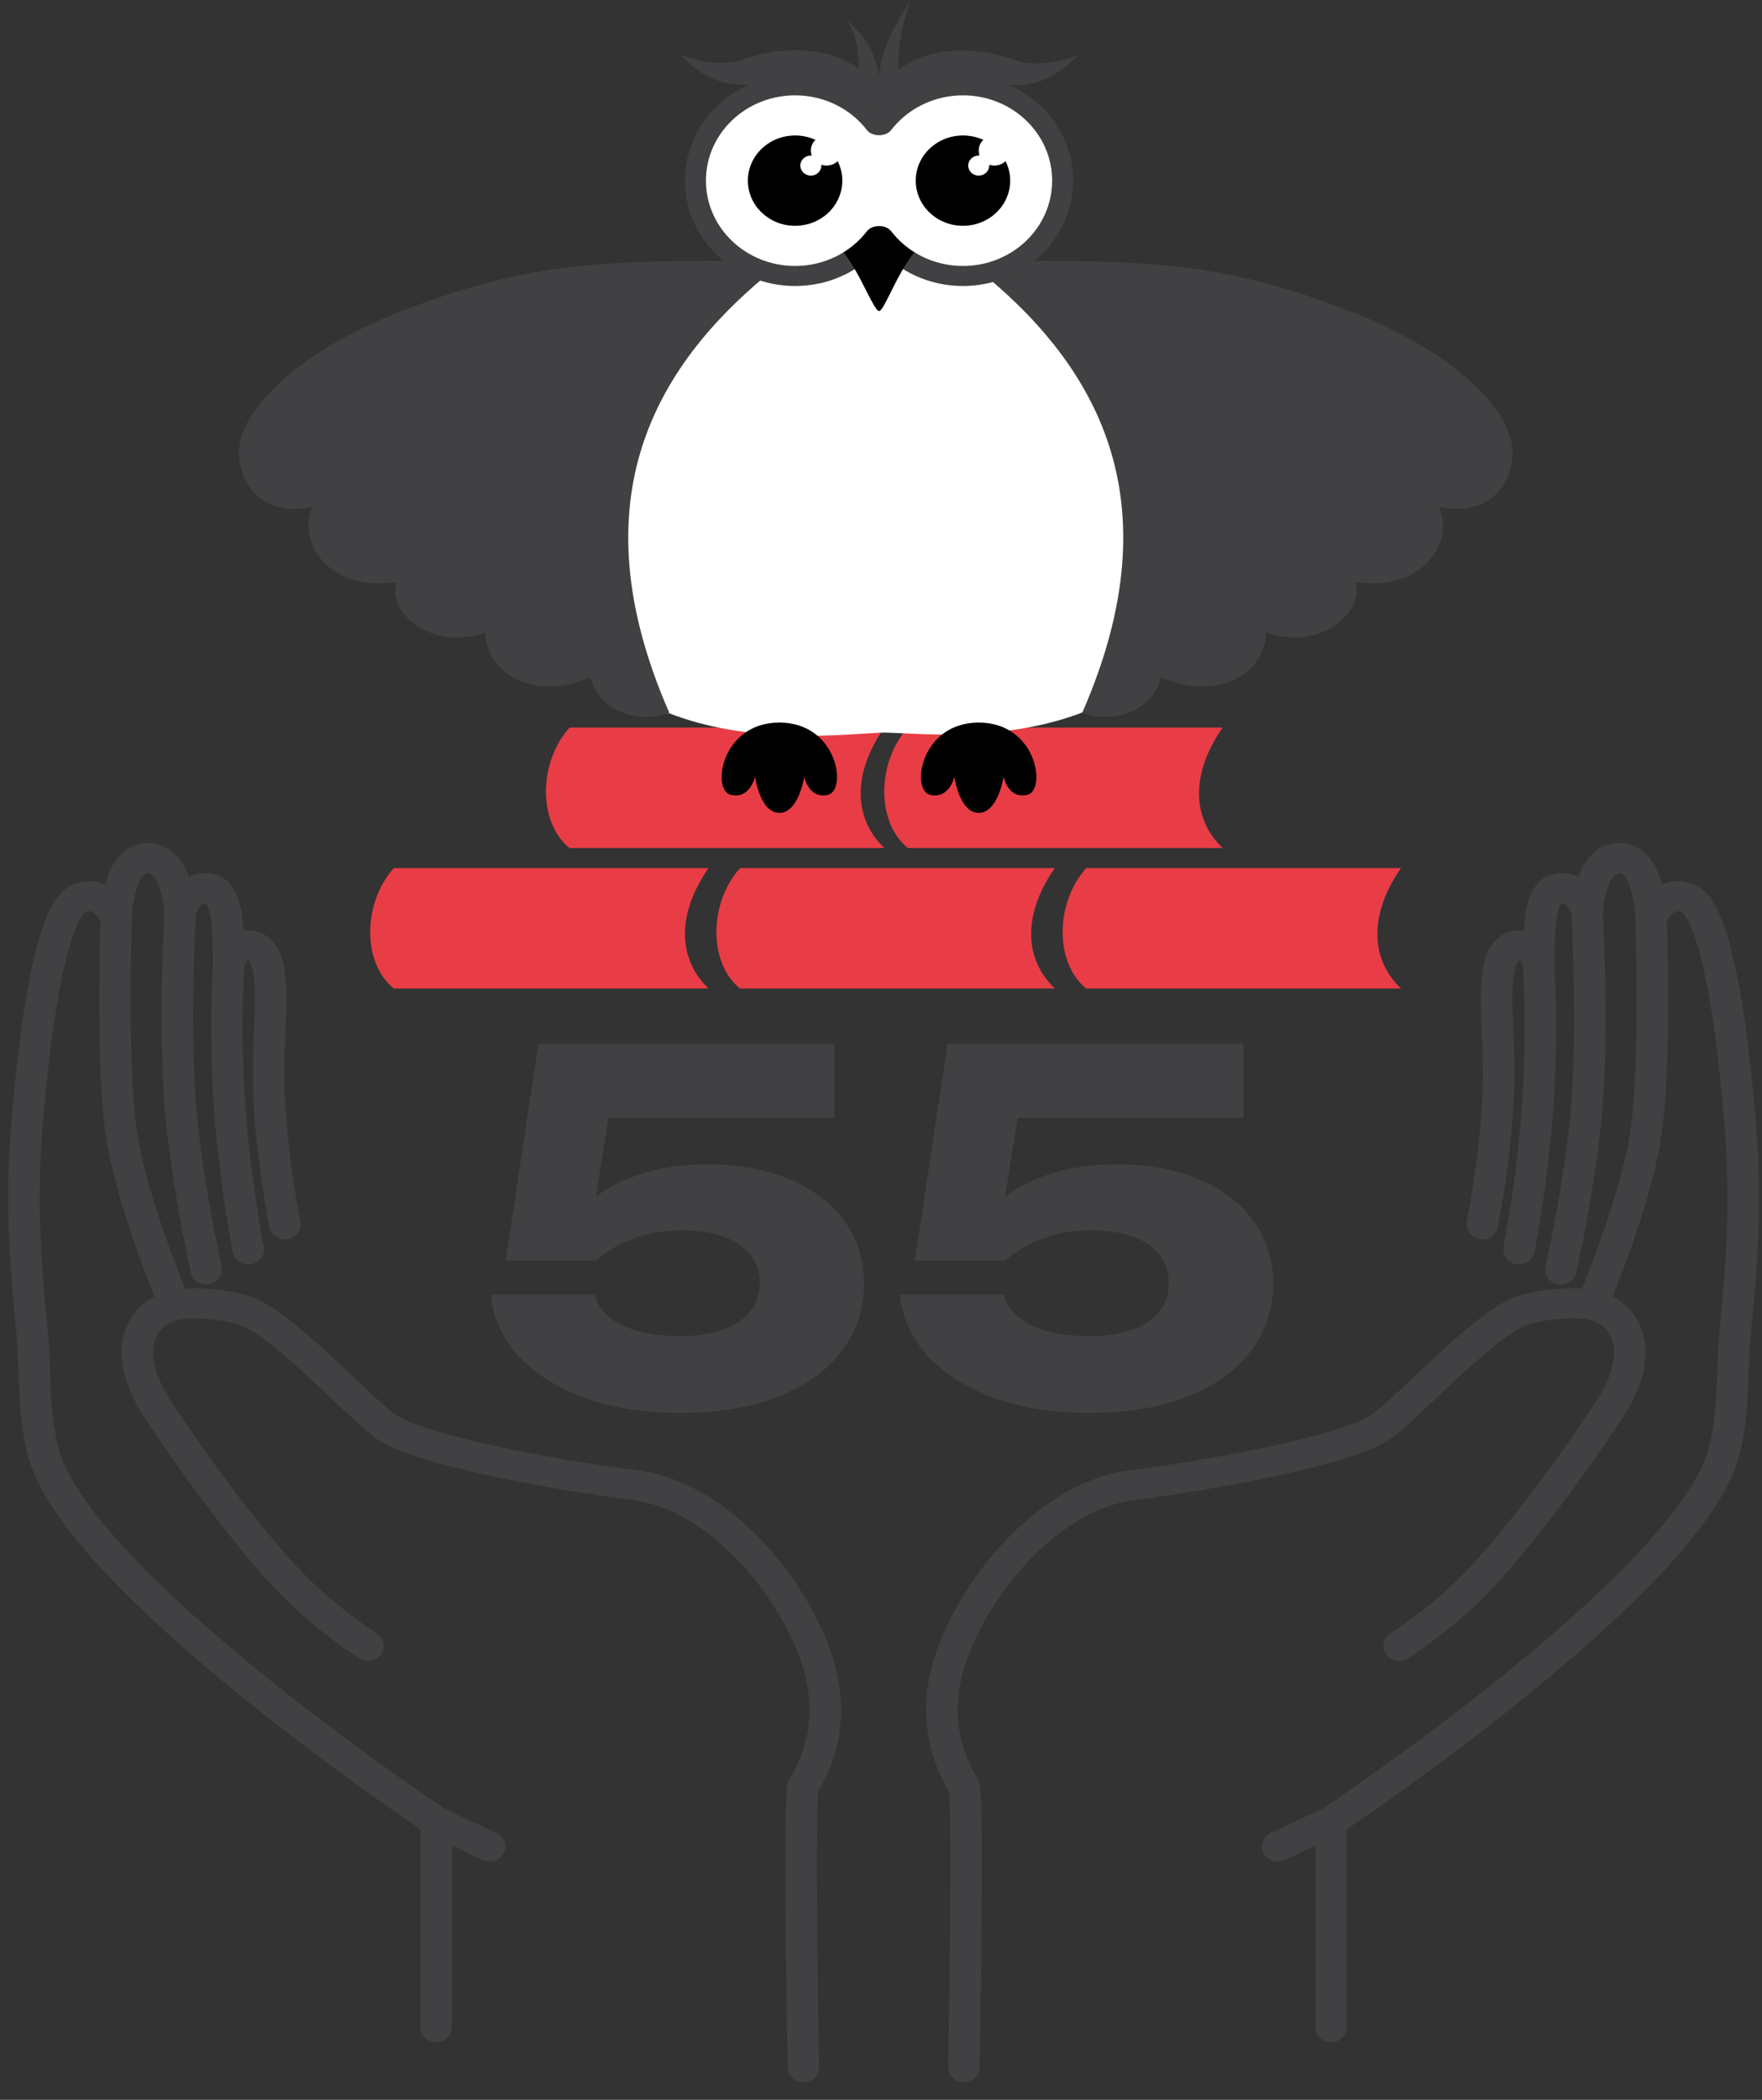<svg width="94" height="112" viewBox="0 0 94 112" fill="none" xmlns="http://www.w3.org/2000/svg">
<rect x="0" y="0" width="94" height="112" fill="#333333" stroke="none"/>
<path d="M30.385 38.809H47.176C45.497 41.217 45.497 43.626 47.176 45.232H30.385C28.705 43.894 28.706 40.682 30.385 38.809Z" fill="#E83D46"/>
<path d="M48.435 38.809H65.226C63.546 41.217 63.546 43.626 65.226 45.232H48.435C46.755 43.894 46.755 40.682 48.435 38.809Z" fill="#E83D46"/>
<path d="M37.801 46.303H21.01C19.33 48.176 19.33 51.388 21.01 52.726H37.801C36.121 51.12 36.121 48.711 37.801 46.303Z" fill="#E83D46"/>
<path d="M39.48 46.303H56.271C54.591 48.711 54.591 51.12 56.271 52.726H39.48C37.8 51.388 37.8 48.176 39.48 46.303Z" fill="#E83D46"/>
<path d="M74.741 46.303H57.95C56.27 48.176 56.27 51.388 57.95 52.726H74.741C73.061 51.12 73.061 48.711 74.741 46.303Z" fill="#E83D46"/>
<path d="M45.215 1.071C46.059 2.606 45.775 4.015 45.775 5.085H48.013C47.812 3.282 47.901 1.981 48.573 0C47.642 1.573 47.126 2.313 46.894 4.015C46.587 2.645 46.344 2.201 45.215 1.071Z" fill="#414143"/>
<path d="M65.084 25.962C65.084 41.218 49.692 39.076 47.174 39.076C44.655 39.076 28.424 41.753 28.424 25.962C28.424 18.719 38.828 12.848 47.174 12.848C55.52 12.848 65.084 18.719 65.084 25.962Z" fill="white"/>
<path d="M37.589 13.918C30.662 13.918 27.024 14.432 21.427 16.594C15.83 18.757 12.752 21.947 12.752 24.088C12.752 26.229 14.431 27.568 16.67 27.032C15.83 28.906 17.509 31.582 21.147 31.047C20.588 32.653 23.106 34.794 25.905 33.723C25.905 35.864 28.424 37.47 31.502 36.132C32.062 38.273 34.58 38.541 35.7 38.006C30.662 26.497 35.07 19.268 41.507 14.183C41.507 14.183 41.507 13.918 37.589 13.918Z" fill="#414143"/>
<path d="M55.851 13.918C62.777 13.918 66.415 14.432 72.012 16.594C77.609 18.757 80.688 21.947 80.688 24.088C80.687 26.229 79.008 27.568 76.77 27.032C77.609 28.906 75.93 31.582 72.292 31.047C72.852 32.653 70.333 34.794 67.535 33.723C67.535 35.864 65.016 37.47 61.938 36.132C61.378 38.273 58.859 38.541 57.74 38.006C62.777 26.497 58.369 19.268 51.933 14.183C51.933 14.183 51.933 13.918 55.851 13.918Z" fill="#414143"/>
<path d="M41.578 38.541C38.467 38.541 37.946 42.154 38.983 42.395C40.02 42.636 40.279 41.431 40.279 41.431C40.279 41.431 40.544 43.358 41.578 43.358C42.612 43.358 42.907 41.431 42.907 41.431C42.907 41.431 43.137 42.636 44.171 42.395C45.205 42.154 44.689 38.541 41.578 38.541Z" fill="black"/>
<path d="M52.213 38.541C49.102 38.541 48.581 42.154 49.617 42.395C50.654 42.636 50.914 41.431 50.914 41.431C50.914 41.431 51.179 43.358 52.213 43.358C53.247 43.358 53.541 41.431 53.541 41.431C53.541 41.431 53.771 42.636 54.805 42.395C55.839 42.154 55.324 38.541 52.213 38.541Z" fill="black"/>
<path d="M46.894 13.274C45.816 14.486 44.21 15.255 42.416 15.255C39.17 15.255 36.539 12.738 36.539 9.634C36.539 6.53 39.17 4.014 42.416 4.014C44.21 4.014 46.334 4.817 46.894 5.62C47.453 4.817 49.577 4.014 51.371 4.014C54.617 4.014 57.248 6.53 57.248 9.634C57.248 12.738 54.617 15.255 51.371 15.255C49.577 15.255 47.971 14.486 46.894 13.274Z" fill="#414143"/>
<path d="M44.935 13.381L46.895 10.973L48.853 13.381C47.9 14.445 47.174 16.593 46.895 16.593C46.615 16.593 45.84 14.431 44.935 13.381Z" fill="black"/>
<path fill-rule="evenodd" clip-rule="evenodd" d="M47.541 12.333C47.259 11.967 46.531 11.967 46.25 12.333C45.383 13.457 43.989 14.186 42.418 14.186C39.79 14.186 37.66 12.149 37.66 9.636C37.66 7.123 39.79 5.086 42.418 5.086C43.989 5.086 45.383 5.815 46.25 6.939C46.531 7.304 47.259 7.304 47.541 6.939C48.407 5.815 49.801 5.086 51.373 5.086C54 5.086 56.13 7.123 56.13 9.636C56.13 12.149 54 14.186 51.373 14.186C49.801 14.186 48.407 13.457 47.541 12.333Z" fill="white"/>
<ellipse cx="42.417" cy="9.635" rx="2.519" ry="2.409" fill="black"/>
<path fill-rule="evenodd" clip-rule="evenodd" d="M44.096 8.832C44.56 8.832 44.936 8.473 44.936 8.029C44.936 7.586 44.56 7.227 44.096 7.227C43.633 7.227 43.257 7.586 43.257 8.029C43.257 8.124 43.274 8.215 43.306 8.299C43.289 8.298 43.273 8.297 43.257 8.297C42.948 8.297 42.697 8.537 42.697 8.832C42.697 9.128 42.948 9.368 43.257 9.368C43.566 9.368 43.817 9.128 43.817 8.832C43.817 8.817 43.816 8.801 43.815 8.786C43.903 8.816 43.998 8.832 44.096 8.832Z" fill="white"/>
<ellipse cx="51.372" cy="9.635" rx="2.519" ry="2.409" fill="black"/>
<path fill-rule="evenodd" clip-rule="evenodd" d="M53.052 8.832C53.515 8.832 53.891 8.473 53.891 8.029C53.891 7.586 53.515 7.227 53.052 7.227C52.588 7.227 52.212 7.586 52.212 8.029C52.212 8.107 52.224 8.182 52.245 8.253C52.252 8.275 52.235 8.297 52.212 8.297C51.903 8.297 51.652 8.537 51.652 8.832C51.652 9.128 51.903 9.368 52.212 9.368C52.521 9.368 52.772 9.128 52.772 8.832C52.772 8.811 52.793 8.794 52.814 8.8C52.889 8.821 52.969 8.832 53.052 8.832Z" fill="white"/>
<path d="M37.738 62.106C39.43 62.106 40.903 62.376 42.157 62.916C43.42 63.455 44.391 64.204 45.072 65.164C45.752 66.123 46.093 67.219 46.093 68.452C46.093 69.806 45.699 71.005 44.911 72.049C44.132 73.094 43.003 73.908 41.526 74.49C40.048 75.073 38.302 75.364 36.287 75.364C34.353 75.364 32.638 75.09 31.142 74.542C29.656 73.985 28.483 73.231 27.623 72.281C26.772 71.322 26.293 70.247 26.186 69.056H31.733C31.895 69.733 32.374 70.272 33.171 70.675C33.977 71.069 35.015 71.266 36.287 71.266C37.165 71.266 37.921 71.154 38.557 70.932C39.202 70.701 39.69 70.375 40.021 69.956C40.361 69.527 40.532 69.022 40.532 68.44C40.532 67.883 40.375 67.395 40.062 66.975C39.748 66.547 39.282 66.217 38.664 65.986C38.047 65.746 37.303 65.626 36.435 65.626C35.405 65.626 34.5 65.78 33.721 66.089C32.942 66.397 32.297 66.782 31.787 67.245H26.978L28.724 55.67H44.508V59.627H32.459L31.787 63.828C32.503 63.288 33.359 62.868 34.353 62.569C35.347 62.26 36.475 62.106 37.738 62.106Z" fill="#414143"/>
<path d="M59.566 62.106C61.258 62.106 62.731 62.376 63.985 62.916C65.248 63.455 66.219 64.204 66.9 65.164C67.581 66.123 67.921 67.219 67.921 68.452C67.921 69.806 67.527 71.005 66.739 72.049C65.96 73.094 64.832 73.908 63.354 74.49C61.876 75.073 60.13 75.364 58.115 75.364C56.181 75.364 54.466 75.09 52.97 74.542C51.484 73.985 50.311 73.231 49.451 72.281C48.6 71.322 48.121 70.247 48.014 69.056H53.561C53.723 69.733 54.202 70.272 54.999 70.675C55.805 71.069 56.843 71.266 58.115 71.266C58.993 71.266 59.749 71.154 60.385 70.932C61.03 70.701 61.518 70.375 61.849 69.956C62.19 69.527 62.36 69.022 62.36 68.44C62.36 67.883 62.203 67.395 61.89 66.975C61.576 66.547 61.111 66.217 60.493 65.986C59.875 65.746 59.132 65.626 58.263 65.626C57.233 65.626 56.329 65.78 55.55 66.089C54.77 66.397 54.126 66.782 53.615 67.245H48.806L50.553 55.67H66.336V59.627H54.287L53.615 63.828C54.332 63.288 55.187 62.868 56.181 62.569C57.175 62.26 58.303 62.106 59.566 62.106Z" fill="#414143"/>
<path fill-rule="evenodd" clip-rule="evenodd" d="M84.795 45.715C85.154 45.299 85.687 44.963 86.401 44.963C87.147 44.963 87.683 45.347 88.026 45.789C88.353 46.211 88.546 46.727 88.666 47.172C88.666 47.172 88.666 47.173 88.666 47.174C88.743 47.14 88.823 47.109 88.908 47.083C89.355 46.947 89.851 46.963 90.36 47.165C90.725 47.31 90.999 47.574 91.203 47.84C91.412 48.113 91.591 48.443 91.748 48.804C92.063 49.525 92.334 50.469 92.572 51.562C93.048 53.753 93.413 56.669 93.675 59.888C94.025 64.19 93.764 67.487 93.394 71.266C93.335 71.867 93.316 72.463 93.295 73.107C93.284 73.436 93.273 73.779 93.257 74.141C93.208 75.181 93.11 76.309 92.816 77.528C92.344 79.484 90.689 81.723 88.635 83.914C86.553 86.135 83.949 88.42 81.417 90.472C78.881 92.526 76.401 94.36 74.555 95.68C73.632 96.34 72.867 96.872 72.332 97.239C72.141 97.371 71.978 97.481 71.849 97.569V108.126C71.849 108.569 71.473 108.929 71.009 108.929C70.546 108.929 70.17 108.569 70.17 108.126V98.442L68.534 99.211C68.118 99.407 67.615 99.243 67.41 98.845C67.206 98.447 67.377 97.966 67.793 97.77L70.581 96.459L70.583 96.458C70.619 96.434 70.672 96.398 70.742 96.351C70.882 96.256 71.089 96.116 71.353 95.935C71.88 95.573 72.637 95.047 73.55 94.394C75.378 93.087 77.83 91.274 80.331 89.247C82.836 87.217 85.375 84.986 87.385 82.842C89.424 80.666 90.812 78.69 91.18 77.167C91.441 76.084 91.532 75.065 91.579 74.069C91.594 73.758 91.604 73.442 91.614 73.124C91.636 72.449 91.658 71.766 91.722 71.117C92.09 67.361 92.339 64.174 92.001 60.013C91.741 56.82 91.382 53.982 90.928 51.888C90.7 50.838 90.454 50.007 90.198 49.422C90.071 49.13 89.952 48.924 89.849 48.79C89.766 48.681 89.716 48.65 89.711 48.646C89.549 48.583 89.463 48.599 89.418 48.613C89.353 48.633 89.268 48.683 89.171 48.784C89.076 48.884 88.997 49.004 88.939 49.108C88.934 49.117 88.93 49.126 88.925 49.134C88.927 49.18 88.928 49.234 88.93 49.295C88.937 49.517 88.946 49.836 88.954 50.232C88.972 51.022 88.99 52.115 88.99 53.327C88.99 55.733 88.921 58.663 88.631 60.6C88.34 62.55 87.608 64.883 86.963 66.699C86.638 67.614 86.331 68.409 86.105 68.977C86.081 69.038 86.057 69.097 86.035 69.153C86.199 69.238 86.357 69.336 86.507 69.448C86.899 69.743 87.194 70.11 87.432 70.565C87.98 71.616 88.062 73.323 86.553 75.632C85.728 76.895 82.732 81.331 79.756 84.569C78.684 85.734 77.524 86.704 76.638 87.379C76.193 87.718 75.814 87.985 75.545 88.168C75.41 88.26 75.302 88.331 75.227 88.38C75.19 88.404 75.161 88.423 75.14 88.436L75.116 88.451L75.109 88.456L75.106 88.458C75.106 88.458 75.106 88.458 74.647 87.785L75.106 88.458C74.718 88.7 74.197 88.595 73.944 88.224C73.691 87.852 73.8 87.355 74.189 87.113C74.189 87.113 74.189 87.113 74.189 87.113L74.193 87.11L74.21 87.099C74.226 87.089 74.251 87.073 74.284 87.052C74.349 87.009 74.447 86.945 74.571 86.861C74.819 86.691 75.174 86.441 75.592 86.123C76.43 85.484 77.509 84.58 78.495 83.508C81.376 80.374 84.311 76.032 85.129 74.781C86.419 72.807 86.148 71.702 85.93 71.283C85.784 71.003 85.635 70.835 85.47 70.711C85.307 70.589 85.09 70.48 84.757 70.37C84.719 70.365 84.662 70.358 84.589 70.352C84.429 70.337 84.191 70.322 83.894 70.322C83.298 70.322 82.481 70.383 81.594 70.625C81.272 70.713 80.772 70.995 80.117 71.485C79.484 71.959 78.786 72.564 78.079 73.211C77.602 73.646 77.113 74.109 76.639 74.556C75.752 75.394 74.921 76.18 74.337 76.633C73.775 77.068 72.851 77.439 71.836 77.762C70.788 78.096 69.527 78.412 68.204 78.699C65.558 79.274 62.605 79.746 60.486 80.017C58.642 80.252 56.802 81.342 55.211 82.915C53.627 84.481 52.361 86.459 51.649 88.328C50.36 91.712 51.657 94.007 52.085 94.765C52.12 94.827 52.149 94.879 52.171 94.92C52.24 95.052 52.264 95.187 52.272 95.232L52.272 95.234C52.285 95.305 52.294 95.383 52.302 95.46C52.317 95.617 52.329 95.816 52.339 96.044C52.359 96.504 52.371 97.122 52.378 97.84C52.391 99.277 52.382 101.14 52.364 102.981C52.347 104.823 52.321 106.649 52.299 108.013C52.288 108.695 52.278 109.262 52.271 109.659C52.267 109.857 52.264 110.013 52.263 110.119L52.26 110.281C52.26 110.281 52.259 110.282 51.42 110.267C50.581 110.252 50.581 110.252 50.581 110.252L50.584 110.09C50.586 109.984 50.589 109.829 50.592 109.631C50.599 109.235 50.609 108.669 50.62 107.988C50.642 106.626 50.668 104.804 50.685 102.967C50.703 101.128 50.712 99.277 50.699 97.854C50.692 97.141 50.68 96.543 50.661 96.11C50.652 95.892 50.642 95.725 50.63 95.611C50.628 95.59 50.626 95.572 50.624 95.557C50.614 95.538 50.602 95.517 50.589 95.495C50.137 94.696 48.522 91.845 50.071 87.778C50.863 85.699 52.256 83.528 54.004 81.799C55.745 80.077 57.91 78.725 60.264 78.425C62.343 78.16 65.244 77.695 67.832 77.133C69.127 76.852 70.33 76.549 71.306 76.238C72.316 75.917 72.977 75.62 73.279 75.385C73.803 74.979 74.523 74.298 75.357 73.509C75.845 73.048 76.371 72.55 76.919 72.049C77.639 71.391 78.384 70.743 79.082 70.22C79.757 69.716 80.476 69.261 81.133 69.081C82.205 68.788 83.184 68.716 83.894 68.716C84.084 68.716 84.256 68.721 84.406 68.729C84.445 68.632 84.489 68.524 84.536 68.405C84.756 67.852 85.056 67.075 85.373 66.183C86.011 64.386 86.701 62.169 86.969 60.373C87.24 58.562 87.311 55.738 87.311 53.327C87.311 52.129 87.293 51.048 87.276 50.266C87.267 49.875 87.258 49.559 87.252 49.341C87.249 49.232 87.246 49.148 87.244 49.091L87.242 49.026L87.241 49.006L87.241 49.005C87.241 49 87.241 48.995 87.241 48.989C87.241 48.989 87.241 48.989 87.241 48.989C87.241 48.989 87.241 48.989 87.241 48.989L87.241 48.986L87.24 48.966C87.24 48.947 87.238 48.917 87.236 48.879C87.233 48.801 87.225 48.688 87.212 48.552C87.184 48.275 87.133 47.919 87.039 47.572C86.943 47.213 86.818 46.927 86.678 46.746C86.553 46.586 86.47 46.569 86.401 46.569C86.299 46.569 86.208 46.6 86.09 46.737C85.954 46.894 85.83 47.146 85.731 47.465C85.635 47.776 85.58 48.096 85.549 48.345C85.533 48.467 85.525 48.569 85.519 48.638C85.517 48.667 85.516 48.69 85.515 48.707L85.516 48.728C85.518 48.767 85.521 48.825 85.525 48.899C85.532 49.048 85.542 49.266 85.554 49.539C85.576 50.087 85.604 50.861 85.625 51.77C85.666 53.585 85.678 55.949 85.56 58.119C85.441 60.306 85.073 62.75 84.739 64.635C84.571 65.58 84.411 66.39 84.292 66.965C84.233 67.252 84.184 67.48 84.15 67.637C84.133 67.716 84.12 67.777 84.11 67.818L84.1 67.865L84.097 67.878L84.096 67.882C84.096 67.882 84.096 67.882 83.275 67.712L84.096 67.882C83.998 68.315 83.551 68.591 83.098 68.497C82.644 68.403 82.357 67.975 82.455 67.542L82.455 67.542L82.458 67.528L82.468 67.484C82.477 67.445 82.49 67.387 82.506 67.311C82.539 67.158 82.587 66.935 82.645 66.653C82.761 66.09 82.919 65.295 83.084 64.366C83.414 62.504 83.769 60.131 83.883 58.035C83.998 55.923 83.987 53.603 83.946 51.805C83.926 50.907 83.898 50.143 83.876 49.603C83.865 49.333 83.855 49.12 83.848 48.974C83.844 48.904 83.841 48.85 83.84 48.812C83.835 48.792 83.827 48.764 83.817 48.731C83.789 48.644 83.747 48.536 83.688 48.437C83.567 48.232 83.457 48.175 83.323 48.175C83.303 48.175 83.3 48.174 83.299 48.175C83.299 48.176 83.3 48.178 83.296 48.182C83.255 48.227 83.176 48.358 83.104 48.655C82.961 49.254 82.928 50.164 82.928 51.386C82.928 51.632 82.942 51.907 82.959 52.251C83.008 53.274 83.087 54.9 82.927 58.115C82.82 60.29 82.553 62.458 82.314 64.077C82.195 64.888 82.082 65.564 81.999 66.038C81.958 66.275 81.924 66.462 81.9 66.59C81.888 66.654 81.878 66.704 81.872 66.737L81.865 66.776L81.862 66.789C81.862 66.789 81.862 66.79 81.037 66.642L81.862 66.789C81.776 67.225 81.338 67.513 80.882 67.431C80.426 67.349 80.126 66.93 80.212 66.494C80.212 66.494 80.212 66.494 80.212 66.494L80.214 66.483L80.22 66.448C80.224 66.427 80.23 66.399 80.236 66.364C80.24 66.347 80.243 66.329 80.247 66.308C80.27 66.186 80.303 66.004 80.343 65.773C80.424 65.31 80.535 64.648 80.652 63.853C80.886 62.261 81.146 60.147 81.25 58.039C81.406 54.915 81.333 53.425 81.283 52.394C81.267 52.064 81.253 51.78 81.25 51.506C81.239 51.474 81.224 51.436 81.205 51.396C81.164 51.307 81.13 51.263 81.118 51.247C81.11 51.244 81.1 51.241 81.087 51.238C81.055 51.23 81.037 51.232 81.032 51.232C81.026 51.237 81.012 51.248 80.992 51.273C80.942 51.335 80.854 51.486 80.788 51.807C80.647 52.502 80.664 53.384 80.713 54.563C80.717 54.665 80.722 54.769 80.726 54.874C80.772 55.958 80.826 57.226 80.756 58.65C80.669 60.418 80.456 62.119 80.265 63.374C80.169 64.002 80.079 64.522 80.012 64.885C79.979 65.066 79.951 65.209 79.932 65.306C79.922 65.355 79.915 65.393 79.91 65.419L79.903 65.449L79.901 65.459L79.901 65.46C79.901 65.46 79.901 65.46 79.078 65.303L79.901 65.46C79.811 65.895 79.369 66.177 78.914 66.091C78.459 66.005 78.164 65.582 78.254 65.147L78.256 65.14L78.261 65.114C78.266 65.091 78.273 65.056 78.282 65.01C78.3 64.918 78.326 64.781 78.358 64.607C78.422 64.257 78.51 63.753 78.603 63.142C78.79 61.919 78.996 60.273 79.079 58.575C79.145 57.224 79.094 56.023 79.048 54.935C79.044 54.831 79.039 54.728 79.035 54.626C78.988 53.488 78.955 52.412 79.14 51.501C79.338 50.529 79.832 49.878 80.596 49.682C80.842 49.618 81.078 49.614 81.289 49.642C81.32 49.141 81.374 48.685 81.468 48.296C81.565 47.891 81.724 47.469 82.019 47.139C82.347 46.772 82.797 46.569 83.323 46.569C83.666 46.569 83.958 46.643 84.205 46.76C84.335 46.408 84.521 46.032 84.795 45.715ZM81.037 51.23C81.037 51.23 81.036 51.231 81.033 51.232C81.036 51.23 81.037 51.23 81.037 51.23ZM88.869 49.253C88.868 49.254 88.868 49.255 88.868 49.256L88.868 49.254L88.869 49.253ZM50.617 95.504C50.617 95.504 50.617 95.505 50.617 95.505C50.613 95.489 50.614 95.486 50.617 95.504ZM51.42 110.267L50.581 110.252C50.572 110.695 50.941 111.062 51.404 111.07C51.868 111.078 52.251 110.725 52.259 110.282L51.42 110.267ZM88.868 49.256C88.868 49.256 88.868 49.256 88.868 49.256V49.256Z" fill="#414143"/>
<path fill-rule="evenodd" clip-rule="evenodd" d="M9.484 45.715C9.125 45.299 8.592 44.963 7.878 44.963C7.132 44.963 6.597 45.347 6.254 45.789C5.926 46.211 5.733 46.727 5.614 47.172C5.613 47.172 5.613 47.173 5.613 47.174C5.537 47.14 5.456 47.109 5.372 47.083C4.924 46.947 4.429 46.963 3.919 47.165C3.554 47.31 3.28 47.574 3.076 47.84C2.867 48.113 2.688 48.443 2.531 48.804C2.216 49.525 1.945 50.469 1.708 51.562C1.232 53.753 0.867 56.669 0.605 59.888C0.255 64.19 0.515 67.487 0.886 71.266C0.944 71.867 0.964 72.463 0.984 73.107C0.995 73.436 1.006 73.779 1.023 74.141C1.072 75.181 1.169 76.309 1.463 77.528C1.935 79.484 3.59 81.723 5.644 83.914C7.727 86.135 10.33 88.42 12.863 90.472C15.398 92.526 17.878 94.36 19.724 95.68C20.647 96.34 21.412 96.872 21.947 97.239C22.139 97.371 22.301 97.481 22.43 97.569V108.126C22.43 108.569 22.806 108.929 23.27 108.929C23.733 108.929 24.109 108.569 24.109 108.126V98.442L25.745 99.211C26.161 99.407 26.664 99.243 26.869 98.845C27.074 98.447 26.902 97.966 26.486 97.77L23.698 96.459L23.696 96.458C23.66 96.434 23.607 96.398 23.537 96.351C23.397 96.256 23.19 96.116 22.927 95.935C22.399 95.573 21.643 95.047 20.729 94.394C18.902 93.087 16.45 91.274 13.948 89.247C11.443 87.217 8.904 84.986 6.894 82.842C4.855 80.666 3.467 78.69 3.099 77.167C2.838 76.084 2.747 75.065 2.7 74.069C2.686 73.758 2.675 73.442 2.665 73.124C2.643 72.449 2.621 71.766 2.557 71.117C2.189 67.361 1.94 64.174 2.279 60.013C2.539 56.82 2.897 53.982 3.352 51.888C3.58 50.838 3.826 50.007 4.081 49.422C4.208 49.13 4.328 48.924 4.43 48.79C4.514 48.681 4.563 48.65 4.568 48.646C4.73 48.583 4.816 48.599 4.862 48.613C4.927 48.633 5.011 48.683 5.108 48.784C5.204 48.884 5.283 49.004 5.34 49.108C5.345 49.117 5.349 49.126 5.354 49.134C5.352 49.18 5.351 49.234 5.349 49.295C5.342 49.517 5.334 49.836 5.325 50.232C5.307 51.022 5.29 52.115 5.29 53.327C5.29 55.733 5.359 58.663 5.648 60.6C5.939 62.55 6.672 64.883 7.317 66.699C7.641 67.614 7.948 68.409 8.174 68.977C8.199 69.038 8.222 69.097 8.245 69.153C8.08 69.238 7.922 69.336 7.772 69.448C7.38 69.743 7.085 70.11 6.848 70.565C6.299 71.616 6.217 73.323 7.726 75.632C8.552 76.895 11.547 81.331 14.524 84.569C15.595 85.734 16.755 86.704 17.641 87.379C18.086 87.718 18.465 87.985 18.735 88.168C18.869 88.26 18.977 88.331 19.052 88.38C19.089 88.404 19.119 88.423 19.139 88.436L19.163 88.451L19.17 88.456L19.173 88.458C19.173 88.458 19.173 88.458 19.632 87.785L19.173 88.458C19.562 88.7 20.082 88.595 20.335 88.224C20.588 87.852 20.479 87.355 20.09 87.113C20.091 87.113 20.09 87.113 20.09 87.113L20.087 87.11L20.069 87.099C20.053 87.089 20.029 87.073 19.996 87.052C19.93 87.009 19.833 86.945 19.709 86.861C19.46 86.691 19.105 86.441 18.688 86.123C17.849 85.484 16.77 84.58 15.785 83.508C12.904 80.374 9.968 76.032 9.15 74.781C7.86 72.807 8.131 71.702 8.35 71.283C8.496 71.003 8.644 70.835 8.809 70.711C8.972 70.589 9.19 70.48 9.522 70.37C9.561 70.365 9.617 70.358 9.69 70.352C9.85 70.337 10.089 70.322 10.386 70.322C10.981 70.322 11.798 70.383 12.685 70.625C13.007 70.713 13.507 70.995 14.162 71.485C14.795 71.959 15.493 72.564 16.201 73.211C16.677 73.646 17.167 74.109 17.64 74.556C18.527 75.394 19.358 76.18 19.943 76.633C20.504 77.068 21.428 77.439 22.443 77.762C23.491 78.096 24.752 78.412 26.075 78.699C28.722 79.274 31.674 79.746 33.793 80.017C35.637 80.252 37.477 81.342 39.068 82.915C40.652 84.481 41.918 86.459 42.63 88.328C43.919 91.712 42.623 94.007 42.194 94.765C42.159 94.827 42.13 94.879 42.108 94.92C42.039 95.052 42.016 95.187 42.008 95.232L42.007 95.234C41.994 95.305 41.985 95.383 41.977 95.46C41.962 95.617 41.95 95.816 41.94 96.044C41.92 96.504 41.908 97.122 41.902 97.84C41.889 99.277 41.897 101.14 41.915 102.981C41.932 104.823 41.959 106.649 41.98 108.013C41.991 108.695 42.001 109.262 42.008 109.659C42.012 109.857 42.015 110.013 42.017 110.119L42.02 110.281C42.02 110.281 42.02 110.282 42.859 110.267C43.699 110.252 43.699 110.252 43.699 110.252L43.696 110.09C43.694 109.984 43.691 109.829 43.687 109.631C43.68 109.235 43.67 108.669 43.659 107.988C43.638 106.626 43.611 104.804 43.594 102.967C43.576 101.128 43.568 99.277 43.581 97.854C43.587 97.141 43.599 96.543 43.618 96.11C43.627 95.892 43.638 95.725 43.649 95.611C43.651 95.59 43.653 95.572 43.655 95.557C43.666 95.538 43.677 95.517 43.69 95.495C44.142 94.696 45.757 91.845 44.208 87.778C43.416 85.699 42.024 83.528 40.275 81.799C38.534 80.077 36.369 78.725 34.015 78.425C31.936 78.16 29.035 77.695 26.447 77.133C25.152 76.852 23.95 76.549 22.973 76.238C21.964 75.917 21.302 75.62 21 75.385C20.476 74.979 19.756 74.298 18.922 73.509C18.435 73.048 17.909 72.55 17.36 72.049C16.64 71.391 15.895 70.743 15.197 70.22C14.522 69.716 13.804 69.261 13.146 69.081C12.074 68.788 11.096 68.716 10.386 68.716C10.195 68.716 10.024 68.721 9.873 68.729C9.834 68.632 9.791 68.524 9.743 68.405C9.523 67.852 9.223 67.075 8.907 66.183C8.269 64.386 7.578 62.169 7.31 60.373C7.04 58.562 6.969 55.738 6.969 53.327C6.969 52.129 6.986 51.048 7.003 50.266C7.012 49.875 7.021 49.559 7.027 49.341C7.031 49.232 7.033 49.148 7.035 49.091L7.037 49.026L7.038 49.006L7.038 49.005C7.038 49 7.038 48.995 7.039 48.989C7.039 48.989 7.039 48.989 7.039 48.989C7.039 48.989 7.039 48.989 7.039 48.989L7.039 48.986L7.039 48.966C7.04 48.947 7.041 48.917 7.043 48.879C7.047 48.801 7.054 48.688 7.068 48.552C7.095 48.275 7.147 47.919 7.24 47.572C7.336 47.213 7.461 46.927 7.601 46.746C7.726 46.586 7.809 46.569 7.878 46.569C7.981 46.569 8.071 46.6 8.189 46.737C8.325 46.894 8.45 47.146 8.548 47.465C8.644 47.776 8.7 48.096 8.731 48.345C8.746 48.467 8.755 48.569 8.76 48.638C8.762 48.667 8.763 48.69 8.764 48.707L8.763 48.728C8.761 48.767 8.758 48.825 8.754 48.899C8.747 49.048 8.737 49.266 8.726 49.539C8.703 50.087 8.675 50.861 8.654 51.77C8.613 53.585 8.601 55.949 8.719 58.119C8.838 60.306 9.206 62.75 9.54 64.635C9.708 65.58 9.868 66.39 9.987 66.965C10.046 67.252 10.095 67.48 10.129 67.637C10.146 67.716 10.16 67.777 10.169 67.818L10.18 67.865L10.182 67.878L10.183 67.882C10.183 67.882 10.183 67.882 11.004 67.712L10.183 67.882C10.281 68.315 10.729 68.591 11.182 68.497C11.635 68.403 11.922 67.975 11.824 67.542L11.824 67.542L11.821 67.528L11.811 67.484C11.803 67.445 11.79 67.387 11.773 67.311C11.74 67.158 11.692 66.935 11.634 66.653C11.518 66.09 11.36 65.295 11.196 64.366C10.865 62.504 10.51 60.131 10.396 58.035C10.281 55.923 10.292 53.603 10.333 51.805C10.353 50.907 10.381 50.143 10.403 49.603C10.415 49.333 10.425 49.12 10.432 48.974C10.435 48.904 10.438 48.85 10.44 48.812C10.445 48.792 10.452 48.764 10.463 48.731C10.49 48.644 10.532 48.536 10.591 48.437C10.713 48.232 10.822 48.175 10.957 48.175C10.976 48.175 10.979 48.174 10.98 48.175C10.981 48.176 10.98 48.178 10.983 48.182C11.024 48.227 11.104 48.358 11.175 48.655C11.319 49.254 11.351 50.164 11.351 51.386C11.351 51.632 11.337 51.907 11.321 52.251C11.271 53.274 11.192 54.9 11.352 58.115C11.46 60.29 11.726 62.458 11.965 64.077C12.084 64.888 12.197 65.564 12.28 66.038C12.322 66.275 12.356 66.462 12.38 66.59C12.392 66.654 12.401 66.704 12.407 66.737L12.415 66.776L12.417 66.789C12.417 66.789 12.417 66.79 13.243 66.642L12.417 66.789C12.503 67.225 12.942 67.513 13.397 67.431C13.853 67.349 14.153 66.93 14.068 66.494C14.068 66.494 14.068 66.494 14.068 66.494L14.066 66.483L14.059 66.448C14.055 66.427 14.05 66.399 14.043 66.364C14.04 66.347 14.036 66.329 14.033 66.308C14.01 66.186 13.977 66.004 13.936 65.773C13.855 65.31 13.745 64.648 13.628 63.853C13.393 62.261 13.134 60.147 13.029 58.039C12.874 54.915 12.946 53.425 12.996 52.394C13.012 52.064 13.026 51.78 13.029 51.506C13.041 51.474 13.056 51.436 13.074 51.396C13.115 51.307 13.149 51.263 13.161 51.247C13.169 51.244 13.18 51.241 13.193 51.238C13.225 51.23 13.242 51.232 13.247 51.232C13.254 51.237 13.267 51.248 13.288 51.273C13.337 51.335 13.426 51.486 13.491 51.807C13.632 52.502 13.615 53.384 13.566 54.563C13.562 54.665 13.558 54.769 13.553 54.874C13.508 55.958 13.454 57.226 13.523 58.65C13.61 60.418 13.823 62.119 14.014 63.374C14.11 64.002 14.201 64.522 14.267 64.885C14.301 65.066 14.328 65.209 14.347 65.306C14.357 65.355 14.364 65.393 14.37 65.419L14.376 65.449L14.378 65.459L14.378 65.46C14.378 65.46 14.378 65.46 15.201 65.303L14.378 65.46C14.468 65.895 14.91 66.177 15.365 66.091C15.82 66.005 16.115 65.582 16.025 65.147L16.023 65.14L16.018 65.114C16.014 65.091 16.006 65.056 15.998 65.01C15.979 64.918 15.953 64.781 15.921 64.607C15.857 64.257 15.769 63.753 15.676 63.142C15.49 61.919 15.284 60.273 15.201 58.575C15.135 57.224 15.185 56.023 15.231 54.935C15.236 54.831 15.24 54.728 15.244 54.626C15.291 53.488 15.325 52.412 15.139 51.501C14.941 50.529 14.447 49.878 13.684 49.682C13.438 49.618 13.202 49.614 12.99 49.642C12.959 49.141 12.905 48.685 12.812 48.296C12.714 47.891 12.556 47.469 12.26 47.139C11.933 46.772 11.482 46.569 10.957 46.569C10.614 46.569 10.321 46.643 10.074 46.76C9.945 46.408 9.758 46.032 9.484 45.715ZM13.242 51.23C13.242 51.23 13.243 51.231 13.246 51.232C13.244 51.23 13.242 51.23 13.242 51.23ZM5.411 49.253C5.411 49.254 5.411 49.255 5.412 49.256L5.411 49.254L5.411 49.253ZM43.662 95.504C43.662 95.504 43.662 95.505 43.662 95.505C43.666 95.489 43.666 95.486 43.662 95.504ZM42.859 110.267L43.699 110.252C43.707 110.695 43.338 111.062 42.875 111.07C42.411 111.078 42.028 110.725 42.02 110.282L42.859 110.267ZM5.412 49.256C5.412 49.256 5.412 49.256 5.412 49.256V49.256Z" fill="#414143"/>
<path d="M46.894 5.62C46.614 5.62 46.278 5.453 46.278 5.453C43.665 4.45 41.899 4.468 40.562 4.505C40.327 4.512 40.107 4.518 39.898 4.518C38.499 4.518 37.659 4.25 36.26 2.912C38.499 3.715 39.618 3.179 39.618 3.179C39.618 3.179 44.375 1.306 46.894 4.785C49.413 1.306 54.17 3.211 54.17 3.211C54.17 3.211 55.289 3.746 57.528 2.943C56.129 4.281 55.289 4.549 53.89 4.549C53.681 4.549 53.461 4.543 53.226 4.536C51.889 4.499 50.123 4.45 47.511 5.453C47.511 5.453 47.174 5.62 46.894 5.62Z" fill="#414143"/>
</svg>

